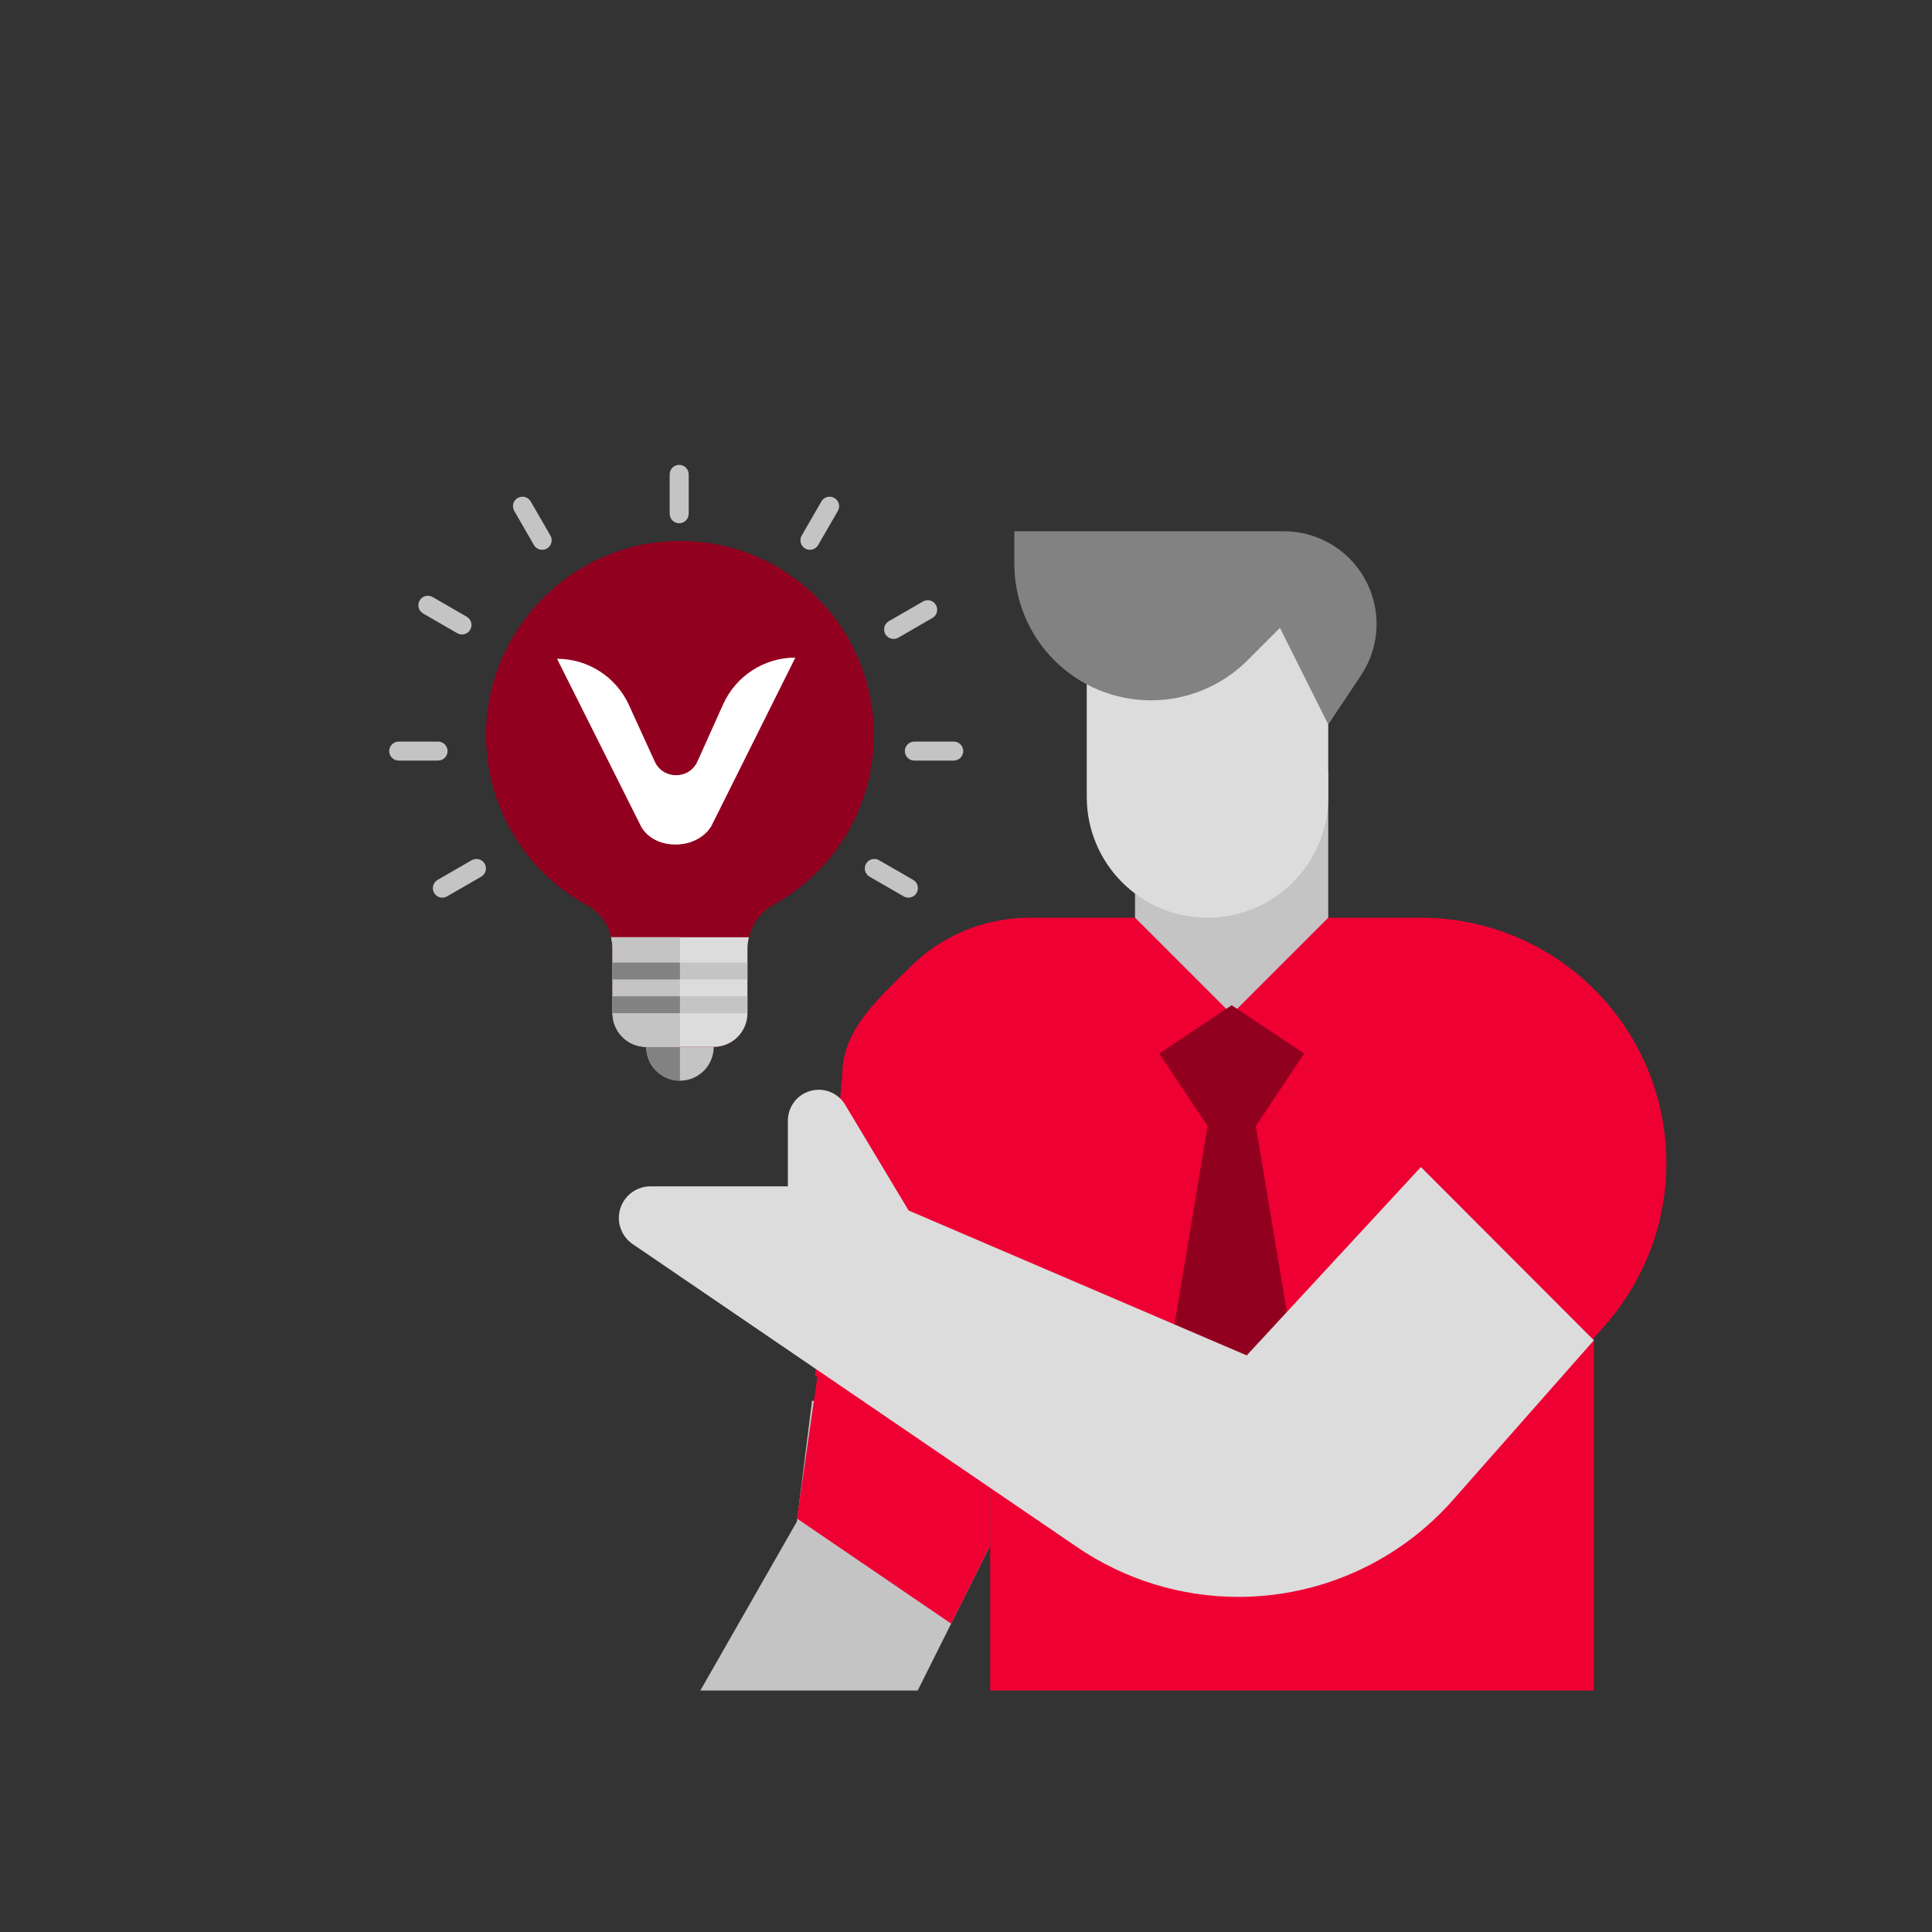 <svg width="80" height="80" viewBox="0 0 80 80" fill="none" xmlns="http://www.w3.org/2000/svg">
<rect x="0" y="0" width="80" height="80" fill="#333333" stroke="none"/>
<path d="M29 70.001H37.999L40.999 64.001V58.001H33.624L32.999 63.001L29 70.001Z" fill="#C4C4C4"/>
<path d="M33.874 56.813L32.999 62.877L39.385 67.231L40.999 64.001V56.813H33.874Z" fill="#EE0033"/>
<path d="M66.001 70.001V55.401L66.459 54.881C68.097 53.025 69.001 50.635 69.001 48.16C69.001 45.466 67.93 42.882 66.025 40.977C64.12 39.072 61.536 38.001 58.842 38.001H42.626C40.769 38.001 38.989 38.739 37.676 40.051C36.363 41.364 34.876 42.644 34.876 44.5L33.751 57.001L41.001 57.001V70.001H66.001Z" fill="#EE0033"/>
<path d="M55 31.999V37.999L51 41.999L47 37.999V31.999H55Z" fill="#C4C4C4"/>
<path d="M55 24V33.001C55 34.327 54.473 35.598 53.535 36.536C52.598 37.474 51.326 38.001 50 38.001C48.674 38.001 47.402 37.474 46.465 36.536C45.527 35.598 45 34.327 45 33.001V24H55Z" fill="#DCDCDC"/>
<path d="M53 25.999L51.657 27.342C51.132 27.867 50.508 28.284 49.822 28.568C49.136 28.853 48.4 28.999 47.657 28.999C46.157 28.999 44.718 28.403 43.657 27.342C42.596 26.281 42 24.843 42 23.342V21.999H53.162C54.18 21.999 55.156 22.403 55.876 23.123C56.596 23.843 57 24.819 57 25.837C57 26.595 56.776 27.335 56.356 27.966L55 29.999L53 25.999Z" fill="#828282"/>
<path d="M50.001 46.624L48.001 58.624H54.001L52.001 46.624H50.001Z" fill="#92001F"/>
<path d="M52.001 46.624L54.001 43.624L51.001 41.624L48.001 43.624L50.001 46.624H52.001Z" fill="#92001F"/>
<path d="M65.999 55.499L58.836 48.324L51.624 56.124L37.624 50.124L34.996 45.744C34.883 45.555 34.723 45.398 34.531 45.29C34.339 45.181 34.122 45.124 33.901 45.124C33.734 45.124 33.568 45.157 33.413 45.221C33.258 45.285 33.117 45.38 32.998 45.498C32.88 45.617 32.786 45.757 32.722 45.912C32.657 46.067 32.624 46.233 32.624 46.401V49.124H26.933C26.761 49.124 26.591 49.158 26.432 49.224C26.273 49.289 26.129 49.386 26.008 49.507C25.886 49.629 25.79 49.773 25.724 49.932C25.658 50.09 25.625 50.261 25.625 50.432C25.625 50.646 25.677 50.855 25.776 51.044C25.876 51.232 26.02 51.394 26.196 51.514L44.605 64.066C46.572 65.407 48.898 66.124 51.279 66.124H51.279C52.959 66.124 54.62 65.767 56.151 65.076C57.683 64.384 59.05 63.375 60.161 62.115L65.999 55.499Z" fill="#DCDCDC"/>
<path d="M29.204 42.654H27.109C26.916 42.654 26.759 42.81 26.759 43.003V43.352C26.759 44.122 27.386 44.749 28.156 44.749C28.927 44.749 29.553 44.122 29.553 43.352V43.003C29.553 42.81 29.397 42.654 29.204 42.654Z" fill="#C4C4C4"/>
<path d="M28.156 42.654H27.109C26.916 42.654 26.759 42.81 26.759 43.003V43.352C26.759 44.122 27.386 44.749 28.156 44.749V42.654Z" fill="#828282"/>
<path d="M33.654 24.577C32.022 23.043 29.884 22.275 27.642 22.416C23.556 22.67 20.255 26.078 20.128 30.175C20.033 33.211 21.628 36.006 24.289 37.47C24.951 37.834 25.362 38.534 25.362 39.296V41.955C25.362 42.725 25.988 43.352 26.759 43.352H29.552C30.323 43.352 30.949 42.725 30.949 41.955V39.296C30.949 38.535 31.363 37.833 32.03 37.466C34.594 36.051 36.187 33.356 36.187 30.431C36.187 28.224 35.264 26.09 33.654 24.577Z" fill="#92001F"/>
<path d="M28.155 37.023C31.796 37.023 34.747 34.072 34.747 30.431C34.747 26.791 31.796 23.84 28.155 23.84C24.515 23.84 21.564 26.791 21.564 30.431C21.564 34.072 24.515 37.023 28.155 37.023Z" fill="#92001F"/>
<path d="M25.303 38.81C25.34 38.967 25.363 39.129 25.363 39.294V41.953C25.363 42.724 25.989 43.35 26.76 43.35H29.553C30.324 43.35 30.95 42.724 30.95 41.953V39.294C30.95 39.129 30.973 38.967 31.011 38.81H25.303Z" fill="#DCDCDC"/>
<path d="M28.156 38.81H25.303C25.34 38.967 25.363 39.129 25.363 39.294V41.953C25.363 42.724 25.989 43.35 26.76 43.35H28.156V38.81Z" fill="#C4C4C4"/>
<path d="M30.948 39.859H28.155V40.557H30.948V39.859Z" fill="#C4C4C4"/>
<path d="M30.948 41.255H28.155V41.954H30.948V41.255Z" fill="#C4C4C4"/>
<path d="M28.155 39.859H25.361V40.557H28.155V39.859Z" fill="#828282"/>
<path d="M28.155 41.255H25.361V41.954H28.155V41.255Z" fill="#828282"/>
<path d="M28.123 21.667C27.906 21.667 27.73 21.491 27.73 21.273V19.643C27.73 19.425 27.906 19.249 28.123 19.249C28.341 19.249 28.517 19.425 28.517 19.643V21.273C28.517 21.491 28.341 21.667 28.123 21.667Z" fill="#C4C4C4"/>
<path d="M33.537 22.766C33.47 22.766 33.403 22.749 33.341 22.713C33.152 22.604 33.088 22.363 33.197 22.175L34.012 20.763C34.12 20.575 34.361 20.511 34.549 20.619C34.738 20.728 34.802 20.969 34.694 21.157L33.878 22.569C33.806 22.695 33.673 22.766 33.537 22.766Z" fill="#C4C4C4"/>
<path d="M37.002 26.456C36.866 26.456 36.734 26.386 36.661 26.26C36.552 26.071 36.617 25.831 36.805 25.722L38.217 24.907C38.405 24.798 38.646 24.863 38.754 25.051C38.863 25.239 38.798 25.48 38.61 25.589L37.198 26.404C37.136 26.439 37.069 26.456 37.002 26.456Z" fill="#C4C4C4"/>
<path d="M18.318 37.169C18.182 37.169 18.049 37.099 17.976 36.972C17.868 36.784 17.932 36.543 18.12 36.435L19.532 35.619C19.721 35.511 19.961 35.575 20.07 35.764C20.179 35.952 20.114 36.193 19.926 36.301L18.514 37.116C18.452 37.152 18.384 37.169 18.318 37.169Z" fill="#C4C4C4"/>
<path d="M22.45 22.766C22.314 22.766 22.181 22.695 22.109 22.569L21.294 21.157C21.185 20.969 21.249 20.728 21.438 20.619C21.626 20.511 21.867 20.575 21.975 20.763L22.79 22.175C22.899 22.363 22.835 22.604 22.646 22.713C22.584 22.749 22.517 22.766 22.45 22.766Z" fill="#C4C4C4"/>
<path d="M19.129 26.272C19.062 26.272 18.994 26.255 18.932 26.219L17.521 25.404C17.332 25.295 17.268 25.055 17.377 24.866C17.485 24.678 17.726 24.613 17.914 24.722L19.326 25.537C19.514 25.646 19.579 25.887 19.47 26.075C19.397 26.201 19.265 26.272 19.129 26.272Z" fill="#C4C4C4"/>
<path d="M37.615 37.169C37.548 37.169 37.48 37.152 37.418 37.116L36.006 36.301C35.818 36.192 35.754 35.952 35.862 35.763C35.971 35.575 36.212 35.511 36.4 35.619L37.812 36.434C38 36.543 38.065 36.784 37.956 36.972C37.883 37.098 37.751 37.169 37.615 37.169Z" fill="#C4C4C4"/>
<path d="M18.14 31.494H16.509C16.292 31.494 16.116 31.318 16.116 31.101C16.116 30.883 16.292 30.707 16.509 30.707H18.14C18.357 30.707 18.533 30.883 18.533 31.101C18.533 31.318 18.357 31.494 18.14 31.494Z" fill="#C4C4C4"/>
<path d="M39.491 31.494H37.861C37.644 31.494 37.467 31.318 37.467 31.101C37.467 30.883 37.644 30.707 37.861 30.707H39.491C39.709 30.707 39.885 30.883 39.885 31.101C39.885 31.318 39.709 31.494 39.491 31.494Z" fill="#C4C4C4"/>
<path d="M26.51 34.15L23.066 27.279C24.346 27.279 25.508 28.025 26.041 29.189L27.112 31.534C27.459 32.293 28.539 32.289 28.881 31.528L29.943 29.165C30.473 27.988 31.643 27.23 32.934 27.23L29.484 34.15C29.356 34.423 28.874 34.97 27.97 34.97C27.066 34.97 26.62 34.423 26.51 34.15Z" fill="white"/>
</svg>
